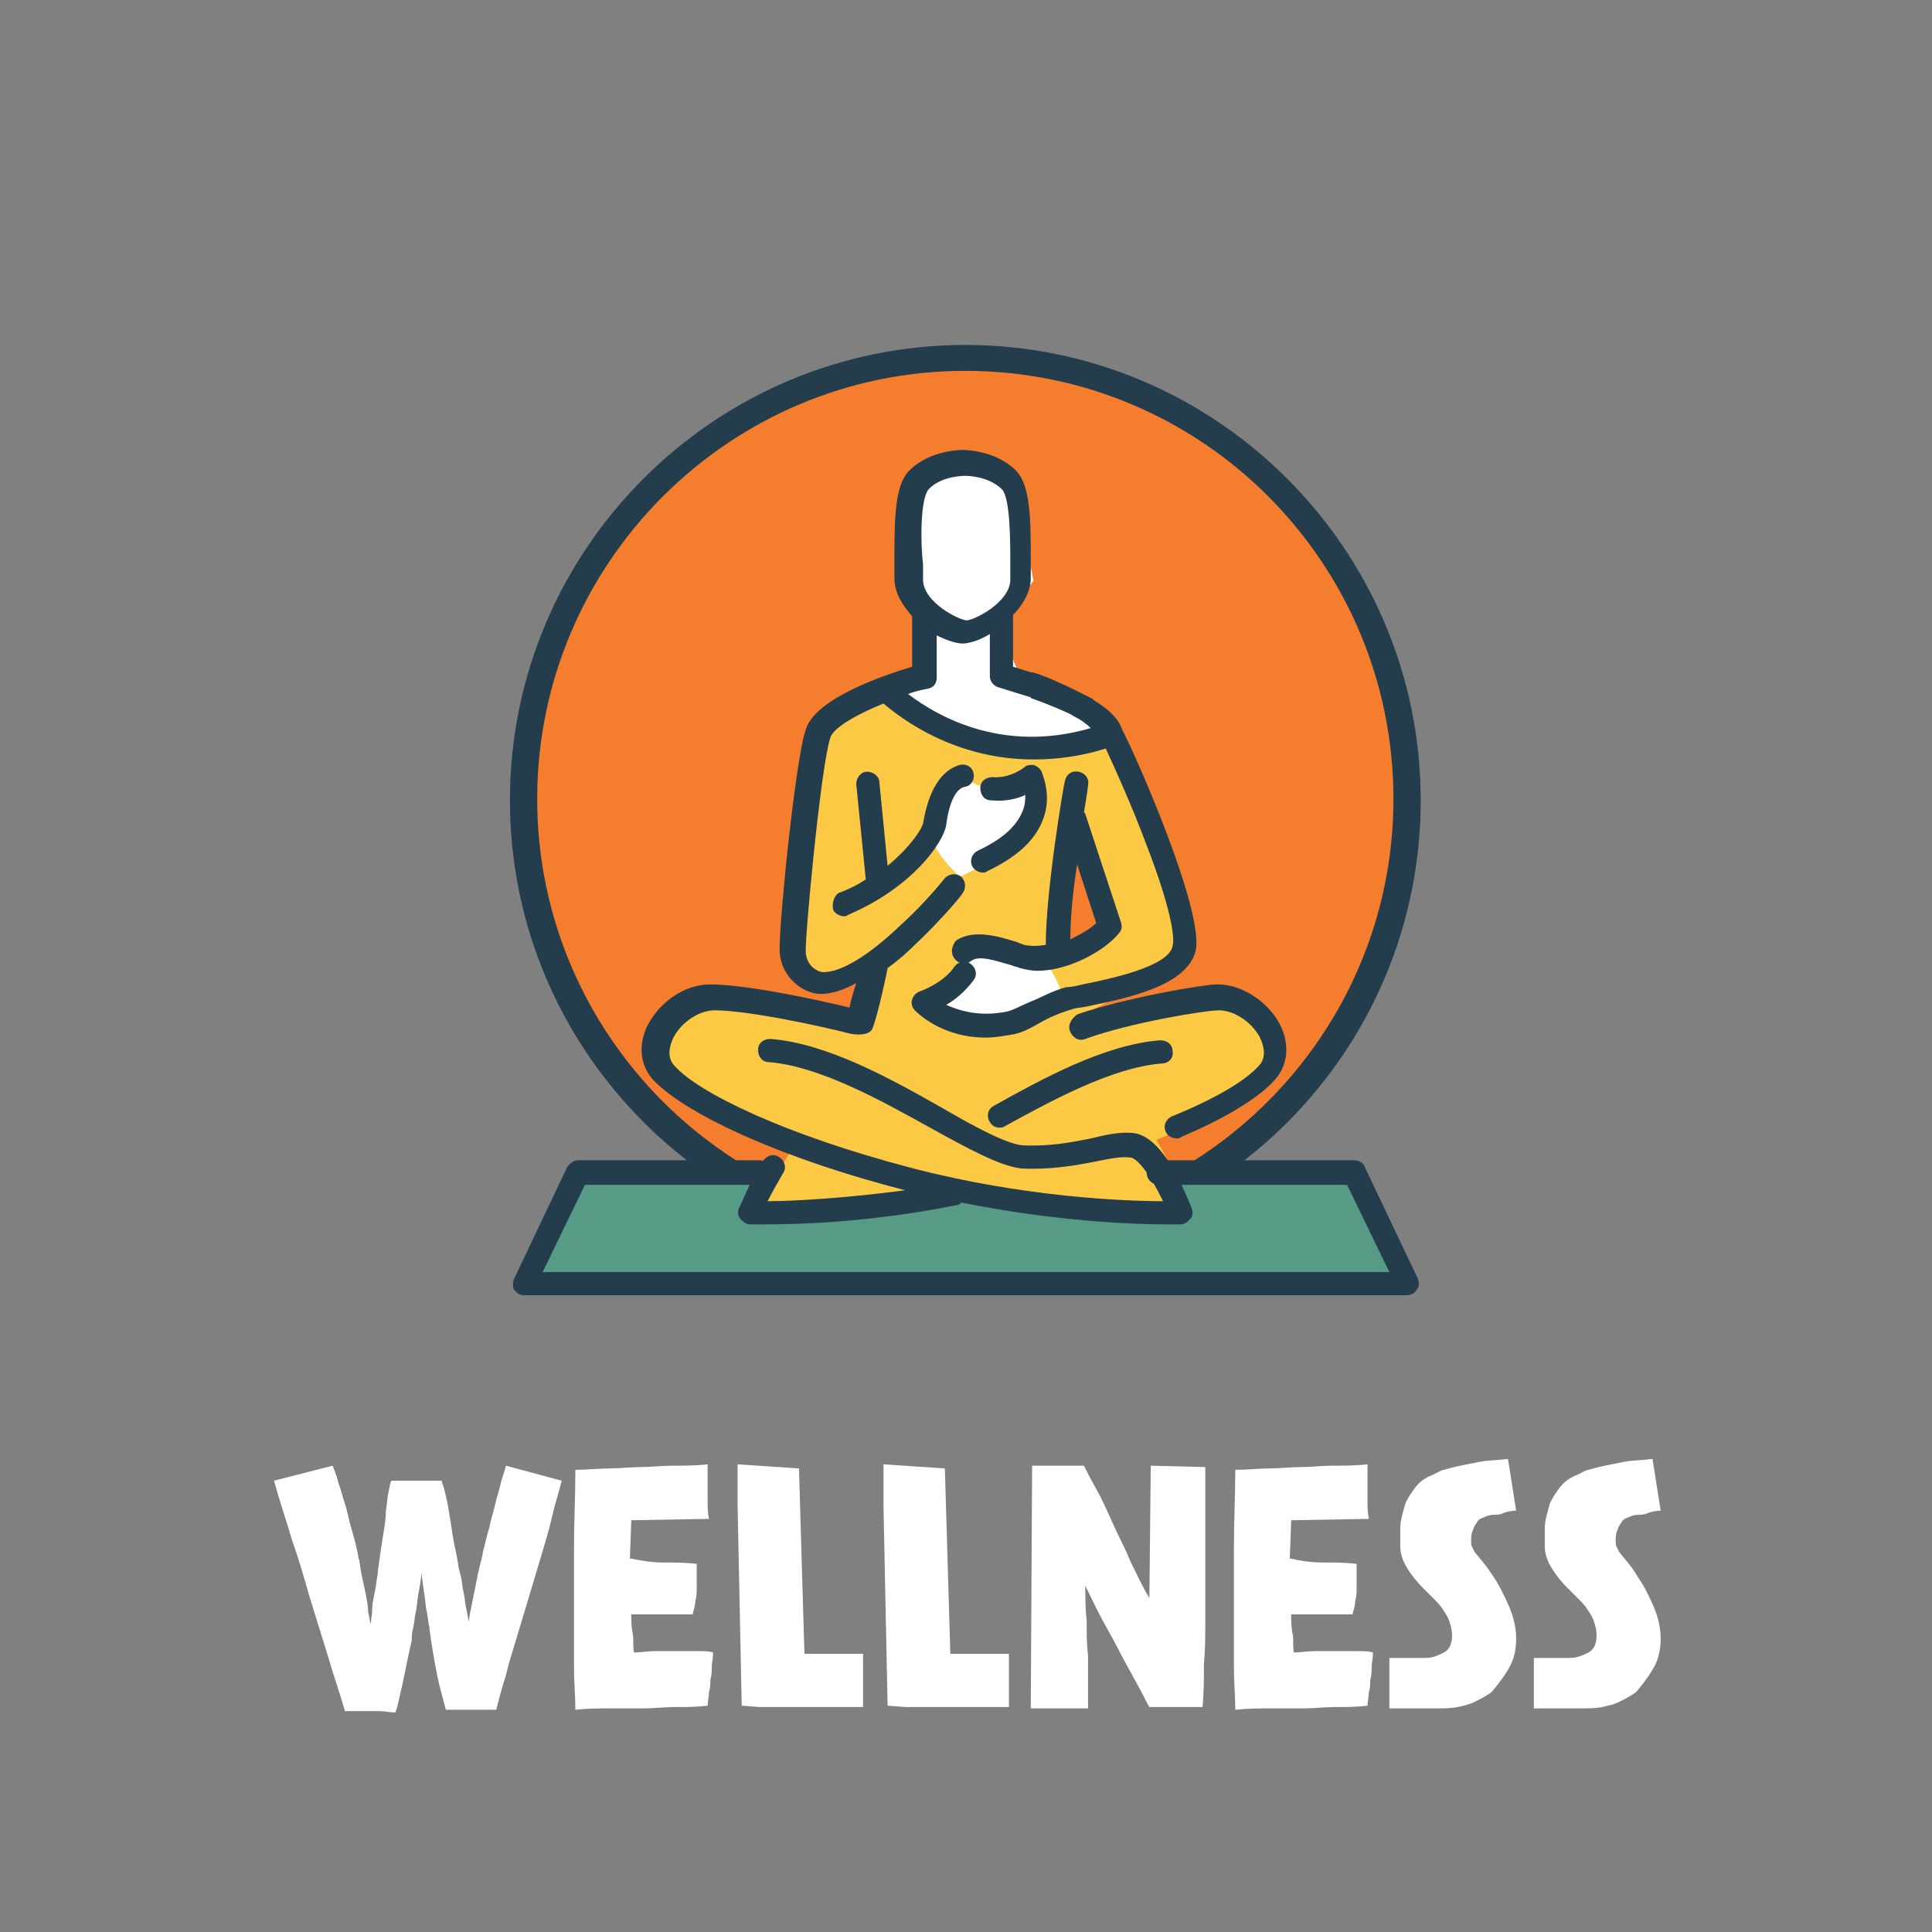 <?xml version="1.0" encoding="utf-8"?>
<!-- Generator: Adobe Illustrator 26.5.0, SVG Export Plug-In . SVG Version: 6.00 Build 0)  -->
<svg version="1.1" id="Layer_1" xmlns="http://www.w3.org/2000/svg" xmlns:xlink="http://www.w3.org/1999/xlink" x="0px" y="0px"
	 viewBox="0 0 141.7 141.7" style="enable-background:new 0 0 141.7 141.7;" xml:space="preserve">
<rect x="0" y="0" width="141.7" height="141.7" fill="#808080" stroke="none"/>
<style type="text/css">
	.st0{fill:#FFFFFF;}
	.st1{fill:#F57E2E;}
	.st2{fill:#233D4D;}
	.st3{fill:#579C87;}
	.st4{fill:#FCCA46;}
	.st5{fill:#579B86;}
	.st6{fill:#FCC945;}
</style>
<g>
	<g>
		<circle class="st1" cx="70.8" cy="58.6" r="32.4"/>
		<path class="st2" d="M70.8,92.1c-18.4,0-33.4-15-33.4-33.4s15-33.4,33.4-33.4s33.4,15,33.4,33.4S89.3,92.1,70.8,92.1z M70.8,27.2
			c-17.3,0-31.4,14.1-31.4,31.4s14.1,31.4,31.4,31.4s31.4-14.1,31.4-31.4S88.2,27.2,70.8,27.2z"/>
	</g>
	<g>
		<path class="st0" d="M32.6,109.3c0.1,0.4,0.2,0.8,0.3,1.4s0.2,1.2,0.3,1.9c0.1,0.7,0.3,1.4,0.4,2.1c0,0.2,0.1,0.5,0.2,0.9
			c0.1,0.4,0.1,0.8,0.2,1.2c0.1,0.4,0.1,0.8,0.2,1.2c0.1,0.4,0.1,0.7,0.2,0.9c0-0.3,0.1-0.7,0.2-1.2c0.1-0.5,0.2-1,0.3-1.5
			s0.2-1,0.3-1.4c0.1-0.4,0.2-0.7,0.2-0.9c0.2-0.7,0.3-1.3,0.5-1.9c0.1-0.6,0.3-1.1,0.4-1.6c0.1-0.5,0.3-1,0.4-1.5s0.3-0.9,0.4-1.4
			l4.1,1.1c-0.2,0.8-0.5,1.7-0.7,2.6s-0.5,1.9-0.8,2.9c-0.3,1-0.6,2-0.9,3c-0.3,1-0.6,2-0.9,3s-0.6,1.9-0.8,2.8
			c-0.3,0.9-0.5,1.7-0.7,2.5c-0.3,0-0.5,0-0.7,0h-0.5c-0.2,0-0.4,0-0.6,0s-0.3,0-0.5,0c-0.2,0-0.4,0-0.6,0c-0.2,0-0.5,0-0.8,0
			c-0.1-0.4-0.3-1.1-0.5-1.9c-0.2-0.9-0.4-2-0.6-3.3c0-0.2-0.1-0.5-0.1-0.8c-0.1-0.4-0.1-0.7-0.2-1.2c-0.1-0.4-0.1-0.9-0.2-1.4
			l-0.2-1.5c0,0.5-0.1,1-0.2,1.5c-0.1,0.5-0.1,1-0.2,1.4c-0.1,0.4-0.1,0.8-0.2,1.2c-0.1,0.4-0.1,0.6-0.1,0.9
			c-0.3,1.3-0.5,2.4-0.7,3.3c-0.2,0.8-0.3,1.5-0.5,2c-0.4,0-0.8-0.1-1.1-0.1c-0.4,0-0.7,0-1,0c-0.3,0-0.6,0-1,0h-0.3
			c-0.1,0-0.2,0-0.3,0c-0.4-1.4-0.9-2.8-1.3-4.2l-1.3-4.2c-0.4-1.4-0.8-2.8-1.3-4.2c-0.4-1.4-0.9-2.8-1.3-4.3l4.3-1.1
			c0.1,0.3,0.3,0.7,0.4,1.2c0.2,0.5,0.3,1,0.5,1.6c0.2,0.6,0.3,1.3,0.5,1.9c0.2,0.7,0.4,1.4,0.5,2.1c0.1,0.2,0.1,0.6,0.2,1.1
			c0.1,0.5,0.2,0.9,0.3,1.4c0.1,0.5,0.2,1,0.2,1.4c0.1,0.4,0.1,0.7,0.2,0.9c0-0.3,0.1-0.7,0.1-1.1c0-0.4,0.1-0.8,0.2-1.3
			c0.1-0.4,0.1-0.8,0.2-1.2c0-0.4,0.1-0.7,0.1-0.9c0.1-0.7,0.2-1.4,0.3-2c0.1-0.6,0.2-1.2,0.2-1.8c0.1-0.5,0.1-1,0.2-1.4
			c0.1-0.4,0.1-0.6,0.2-0.8l3.7,0C32.4,108.7,32.5,108.9,32.6,109.3z"/>
		<path class="st0" d="M48.7,114.6c0.8,0,1.6,0,2.4,0.1c0,0.4,0,0.7,0,1c0,0.3,0,0.6,0,0.8s0,0.6-0.1,0.9c0,0.3-0.1,0.6-0.2,1
			l-4.5,0c0,0.5,0,0.9,0.1,1.4s0,0.9,0.1,1.4c0.5,0,1-0.1,1.5-0.1c0.5,0,1.1,0,1.6,0c0.5,0,1,0,1.5,0c0.5,0,0.9,0,1.2,0.1
			c0,0.4-0.1,0.8-0.1,1.1c0,0.3,0,0.6-0.1,0.9c0,0.3,0,0.6-0.1,0.9c0,0.3-0.1,0.7-0.1,1c-0.8,0.1-1.6,0.1-2.4,0.1
			c-0.8,0-1.5,0.1-2.3,0.1c-0.8,0-1.6,0-2.4,0c-0.8,0-1.7,0-2.6,0.1c0-1-0.1-2-0.1-3.1c0-1,0-2,0-3.1c0-1.9,0-3.8,0-5.7
			c0-1.9,0.1-3.8,0.1-5.7c0.9,0,1.8-0.1,2.5-0.1c0.8,0,1.5-0.1,2.3-0.1c0.7,0,1.5-0.1,2.3-0.1c0.8,0,1.7,0,2.6-0.1c0,0.4,0,0.7,0,1
			c0,0.3,0,0.6,0,0.9c0,0.3,0,0.6,0,0.9c0,0.3,0,0.7,0.1,1.2l-5.7,0.1l-0.1,2.8C47.2,114.5,47.9,114.6,48.7,114.6z"/>
		<path class="st0" d="M58.6,107.7l0.4,13.6c0.3,0,0.6,0,0.9,0c0.3,0,0.6,0,1,0s0.7,0,1.1,0c0.4,0,0.8,0,1.3,0c0,0.5,0,0.9,0,1.2
			v1.8c0,0.3,0,0.6,0,0.9l-7.6,0l-1.3-0.1l-0.3-14.6l0-3.1L58.6,107.7z"/>
		<path class="st0" d="M69.3,107.7l0.4,13.6c0.3,0,0.6,0,0.9,0c0.3,0,0.6,0,1,0s0.7,0,1.1,0c0.4,0,0.8,0,1.3,0c0,0.5,0,0.9,0,1.2
			v1.8c0,0.3,0,0.6,0,0.9l-7.6,0l-1.3-0.1l-0.3-14.6l0-3.1L69.3,107.7z"/>
		<path class="st0" d="M79.7,118.9c0,0.9,0,1.7,0.1,2.5c0,0.8,0,1.6,0,2.3c0,0.7,0,1.2,0,1.6h-4.2l0.1-17.8h3.8
			c0.2,0.4,0.5,1,0.9,1.7c0.4,0.7,0.8,1.6,1.2,2.5c0.4,0.9,0.9,1.8,1.3,2.8c0.5,1,0.9,1.9,1.4,2.7l0.1-9.7l4,0.1c0,1,0,2,0,2.9v2.7
			c0,1,0,1.9,0,2.9c0,1,0,1.9,0,2.9c0,1,0,2-0.1,3c0,1,0,2.1-0.1,3.2c-0.3,0-0.6,0-0.8,0c-0.2,0-0.5,0-0.7,0c-0.4,0-0.8,0-1.1,0
			c-0.3,0-0.7,0-1.3,0c-0.2-0.3-0.4-0.8-0.8-1.5l-1.2-2.2c-0.4-0.8-0.9-1.7-1.4-2.6c-0.5-0.9-0.9-1.8-1.3-2.6
			C79.6,117.2,79.6,118,79.7,118.9z"/>
		<path class="st0" d="M97.1,114.6c0.8,0,1.6,0,2.4,0.1c0,0.4,0,0.7,0,1c0,0.3,0,0.6,0,0.8s0,0.6-0.1,0.9c0,0.3-0.1,0.6-0.2,1
			l-4.5,0c0,0.5,0,0.9,0.1,1.4s0,0.9,0.1,1.4c0.5,0,1-0.1,1.5-0.1c0.5,0,1.1,0,1.6,0c0.5,0,1,0,1.5,0c0.5,0,0.9,0,1.2,0.1
			c0,0.4-0.1,0.8-0.1,1.1c0,0.3,0,0.6-0.1,0.9c0,0.3,0,0.6-0.1,0.9c0,0.3-0.1,0.7-0.1,1c-0.8,0.1-1.6,0.1-2.4,0.1
			c-0.8,0-1.5,0.1-2.3,0.1c-0.8,0-1.6,0-2.4,0c-0.8,0-1.7,0-2.6,0.1c0-1-0.1-2-0.1-3.1c0-1,0-2,0-3.1c0-1.9,0-3.8,0-5.7
			c0-1.9,0.1-3.8,0.1-5.7c0.9,0,1.8-0.1,2.5-0.1c0.8,0,1.5-0.1,2.3-0.1s1.5-0.1,2.3-0.1c0.8,0,1.7,0,2.6-0.1c0,0.4,0,0.7,0,1
			c0,0.3,0,0.6,0,0.9c0,0.3,0,0.6,0,0.9c0,0.3,0,0.7,0.1,1.2l-5.7,0.1l-0.1,2.8C95.5,114.5,96.2,114.6,97.1,114.6z"/>
		<path class="st0" d="M110.9,118.4c0.2,0.6,0.3,1.2,0.3,1.8c0,0.6-0.1,1.3-0.4,1.9c-0.3,0.6-0.8,1.3-1.4,2
			c-0.4,0.3-0.8,0.5-1.2,0.7c-0.4,0.2-0.8,0.3-1.3,0.4c-0.5,0.1-1,0.1-1.7,0.1c-0.6,0-1.4,0-2.2,0h-1.1l0-3.7c0.2,0,0.5,0,0.7,0
			s0.5,0,0.8,0c0.3,0,0.6,0,0.9,0c0.3,0,0.6,0,0.9-0.1s0.5-0.2,0.7-0.3c0.2-0.1,0.4-0.3,0.5-0.6c0.1-0.3,0.1-0.5,0.1-0.7
			c0-0.3-0.1-0.7-0.2-1c-0.1-0.3-0.3-0.6-0.5-0.9c-0.2-0.3-0.4-0.5-0.7-0.8c-0.2-0.2-0.5-0.5-0.7-0.7c-0.5-0.5-0.9-1-1.2-1.5
			s-0.5-1-0.5-1.6c0-0.2,0-0.3,0-0.5s0-0.3,0-0.5c0-0.4,0-0.7,0.1-1.1c0.1-0.4,0.2-0.8,0.3-1.1c0.2-0.4,0.4-0.7,0.7-1.1
			c0.3-0.4,0.7-0.7,1.2-0.9c0.3-0.1,0.5-0.3,0.9-0.4s0.7-0.2,1.2-0.3s1-0.2,1.5-0.3c0.6-0.1,1.3-0.1,2-0.2l0.6,3.8
			c-0.4,0-0.8,0.1-1,0.2s-0.5,0.1-0.7,0.1c-0.2,0-0.5,0.1-0.7,0.2c-0.3,0.1-0.4,0.2-0.5,0.4c-0.1,0.1-0.2,0.3-0.3,0.6
			c-0.1,0.2-0.1,0.5-0.1,0.7c0,0.2,0,0.4,0.1,0.5c0.1,0.2,0.1,0.3,0.3,0.5c0.3,0.4,0.7,0.8,1,1.3c0.3,0.4,0.6,0.9,0.8,1.3
			C110.4,117.2,110.7,117.8,110.9,118.4z"/>
		<path class="st0" d="M121.5,118.4c0.2,0.6,0.3,1.2,0.3,1.8c0,0.6-0.1,1.3-0.4,1.9c-0.3,0.6-0.8,1.3-1.4,2
			c-0.4,0.3-0.8,0.5-1.2,0.7c-0.4,0.2-0.8,0.3-1.3,0.4c-0.5,0.1-1,0.1-1.7,0.1c-0.6,0-1.4,0-2.2,0h-1.1l0-3.7c0.2,0,0.5,0,0.7,0
			s0.5,0,0.8,0c0.3,0,0.6,0,0.9,0c0.3,0,0.6,0,0.9-0.1s0.5-0.2,0.7-0.3c0.2-0.1,0.4-0.3,0.5-0.6c0.1-0.3,0.1-0.5,0.1-0.7
			c0-0.3-0.1-0.7-0.2-1c-0.1-0.3-0.3-0.6-0.5-0.9c-0.2-0.3-0.4-0.5-0.7-0.8c-0.2-0.2-0.5-0.5-0.7-0.7c-0.5-0.5-0.9-1-1.2-1.5
			c-0.3-0.5-0.5-1-0.5-1.6c0-0.2,0-0.3,0-0.5s0-0.3,0-0.5c0-0.4,0-0.7,0.1-1.1c0.1-0.4,0.2-0.8,0.3-1.1c0.2-0.4,0.4-0.7,0.7-1.1
			c0.3-0.4,0.7-0.7,1.2-0.9c0.3-0.1,0.5-0.3,0.9-0.4s0.7-0.2,1.2-0.3s1-0.2,1.5-0.3c0.6-0.1,1.3-0.1,2-0.2l0.6,3.8
			c-0.4,0-0.8,0.1-1,0.2s-0.5,0.1-0.7,0.1c-0.2,0-0.5,0.1-0.7,0.2c-0.3,0.1-0.4,0.2-0.5,0.4c-0.1,0.1-0.2,0.3-0.3,0.6
			c-0.1,0.2-0.1,0.5-0.1,0.7c0,0.2,0,0.4,0.1,0.5c0.1,0.2,0.1,0.3,0.3,0.5c0.3,0.4,0.7,0.8,1,1.3s0.6,0.9,0.8,1.3
			C121,117.2,121.3,117.8,121.5,118.4z"/>
	</g>
	<g>
		<path class="st0" d="M67.2,35.8l-0.4,7.8c0,0,1.7,4.2,1.6,4.3c-0.1,0.1-2.4,2.5-2.4,2.5l-1.6,26.3l16.3-0.3l-3.8-7l4.1-15.9
			l-6.4-4.4l-1.3-3.2l2.5-3.3l-1.3-6.8l-3.7-2.2L67.2,35.8z"/>
		<polygon class="st5" points="99.2,86.2 42.7,86.3 39.6,93.6 102.6,93.6 		"/>
		<g>
			<g>
				<g>
					<g>
						<path class="st6" d="M91.5,73.2c-2.6-1.3-8.4,0.8-12.5,1.4c4.8-2.1,8.6-5.6,8.2-7c-0.7-2.7-4.6-12.5-5.4-14.8
							c0,0-7.4,4.7-16.2-1.6c-1.6,0.6-4.9,1.5-5.3,2.7c-0.5,1.6-2.4,10.9-1.8,15.5c0.2,1.7,1.5,2.4,2.5,2.3c0.8-0.1,2.2-0.6,3.6-1.1
							c-0.3,1.4-0.8,2.8-1.2,4c0,0-7.2-2.3-11.3-1.4c-3.5,1-3.8,4.5-2.8,5.6c1.3,1.5,4.6,3.3,9.1,5l-1.2,1.9c-1,1.4-1.7,3.3-1.7,3.3
							s5.4-0.2,13.9-1.8c0,0,7.5,2.2,16.9,1.8c0.4,0,0.7-0.4,0.6-0.8c-0.4-1.1-1.2-3.2-2.1-4.6c1.2-0.5,2-0.8,2-0.8
							c3.2-1.4,5.6-2.8,6.6-4C93.9,78.1,94.1,74.5,91.5,73.2z M68.4,60.9c0.4-1.2,0.9-3.1,2.3-4.1c1.7,2.3,4.7-0.6,4.9,0.2
							c0.8,4.9-5.2,7.3-5.2,7.3S68,62.2,68.4,60.9z M68.4,74.1c3.7-2.9,1.9-3.7,2.8-4.4c2.2-0.6,5.4,0.7,5.4,0.7s1.6,2.3,1.2,2.9
							C77.5,73.9,72.6,76.8,68.4,74.1z M77.7,69.5c-0.3-4.7,1.2-10.1,1.2-10.1s1.3,4.8,2.2,7.5C81.3,67.3,79.1,68.7,77.7,69.5z"/>
					</g>
				</g>
				<g>
					<path class="st2" d="M104,93.8l-3.9-8.2c-0.1-0.3-0.4-0.5-0.8-0.5H85c-0.5,0-0.9,0.4-0.9,0.9c0,0.5,0.4,0.9,0.9,0.9h13.8
						l3.1,6.4H39.8l3.1-6.4h12.8c0.5,0,0.9-0.4,0.9-0.9c0-0.5-0.4-0.9-0.9-0.9H42.4c-0.3,0-0.6,0.2-0.8,0.5l-3.9,8.2
						c-0.1,0.3-0.1,0.6,0,0.8c0.2,0.2,0.4,0.4,0.7,0.4h64.8c0.3,0,0.6-0.2,0.7-0.4C104.1,94.4,104.1,94.1,104,93.8z"/>
					<path class="st2" d="M78.5,75.7c0.2,0.4,0.6,0.7,1.1,0.5c3.3-1.2,8.8-2.1,9.8-2.1c1.2,0,2.6,1,3.1,2.2c0.2,0.5,0.4,1.3-0.2,1.9
						c-1,1.1-3.2,2.4-6.4,3.7c-0.4,0.2-0.6,0.7-0.4,1.1c0.1,0.3,0.5,0.5,0.8,0.5c0.1,0,0.2,0,0.3-0.1c2.4-1,5.5-2.6,6.9-4.2
						c0.9-1,1.1-2.4,0.5-3.8c-0.8-1.8-2.8-3.2-4.7-3.2c-1.1,0-6.8,1-10.3,2.2C78.5,74.8,78.3,75.2,78.5,75.7z"/>
					<path class="st2" d="M86,77.1c0-0.5-0.4-0.8-0.9-0.8c-4.1,0.3-8.8,2.9-12.2,4.8c-0.4,0.2-0.6,0.7-0.3,1.2
						c0.2,0.3,0.4,0.4,0.7,0.4c0.1,0,0.3,0,0.4-0.1c3.3-1.8,7.8-4.3,11.5-4.6C85.7,78,86.1,77.6,86,77.1z"/>
					<path class="st2" d="M71.7,62.4c-0.4,0.2-0.6,0.7-0.4,1.1c0.1,0.3,0.5,0.5,0.8,0.5c0.1,0,0.2,0,0.3-0.1c2.1-1,3.5-2.2,4.1-3.8
						c0.7-1.8-0.1-3.4-0.1-3.5c-0.1-0.2-0.3-0.4-0.6-0.5c-0.3,0-0.5,0-0.7,0.2c0,0-1,0.8-2.3,0.7c-0.5,0-0.9,0.3-0.9,0.8
						c0,0.5,0.3,0.9,0.8,0.9c1,0.1,1.9-0.1,2.5-0.4c0,0.3,0,0.7-0.2,1.2C74.5,60.7,73.4,61.6,71.7,62.4z"/>
					<path class="st2" d="M61.1,66.7c0.1,0.3,0.5,0.5,0.8,0.5c0.1,0,0.2,0,0.3-0.1c4.7-2,7-5.3,7.2-6.6c0.2-1.6,0.7-2.7,1.4-2.8
						c0.5-0.1,0.7-0.6,0.6-1c-0.1-0.5-0.6-0.7-1-0.6c-1.4,0.4-2.3,1.9-2.7,4.3c-0.1,0.4-0.9,1.7-2.6,3.1l-0.6-6.1
						c0-0.5-0.5-0.8-0.9-0.8c-0.5,0-0.8,0.5-0.8,0.9l0.7,7c-0.6,0.4-1.2,0.7-2,1C61.2,65.7,61,66.2,61.1,66.7z"/>
					<path class="st2" d="M66.4,87.3c-4.6,0.6-8.3,0.8-10.1,0.8c0.3-0.6,0.7-1.3,1.1-2c0.3-0.4,0.2-0.9-0.2-1.2
						c-0.4-0.3-0.9-0.2-1.2,0.2c-1,1.5-1.7,3.4-1.8,3.5c-0.1,0.3-0.1,0.5,0.1,0.8c0.2,0.2,0.4,0.4,0.7,0.4c0.1,0,0.4,0,1.1,0
						c2.2,0,7.5-0.1,14-1.4c0.2,0,0.3-0.1,0.4-0.2c7,1.4,12.7,1.6,15,1.6c0.6,0,1,0,1.1,0c0.3,0,0.5-0.2,0.7-0.4
						c0.2-0.2,0.2-0.5,0.1-0.8c-0.5-1.2-2.1-5.3-4.3-5.5c-0.9-0.1-1.9,0.1-3.1,0.4c-1.5,0.3-3.1,0.6-5,0.5c-1.2-0.1-3.6-1.4-6-2.8
						c-3.7-2.1-8.4-4.7-12.5-5c-0.5,0-0.9,0.3-0.9,0.8c0,0.5,0.3,0.9,0.8,0.9c3.7,0.3,8.2,2.8,11.8,4.8c2.9,1.6,5.1,2.8,6.7,3
						c2.1,0.1,3.9-0.2,5.4-0.5c1-0.2,1.9-0.4,2.6-0.3c0.5,0,1.5,1.3,2.4,3.2c-2.8,0-10.2-0.3-18.3-2.4c-9.6-2.5-15.8-5.6-17.5-7.5
						c-0.6-0.6-0.4-1.4-0.2-1.9c0.5-1.2,1.9-2.2,3.1-2.2c2.5,0,8,1.2,9.9,1.7c0.4,0.1,1.5,0.2,1.7-0.4c0.4-1,1.1-4.3,1.1-4.4
						c0.7-0.5,1.4-1.1,2.1-1.8c1.9-1.8,3.4-3.6,3.4-3.7c0.3-0.4,0.2-0.9-0.1-1.2c-0.4-0.3-0.9-0.2-1.2,0.1c0,0-1.4,1.8-3.3,3.5
						c-2.3,2.2-4.3,3.4-5.6,3.4c0,0,0,0,0,0c-0.4,0-1.2-0.4-1.3-1.4c-0.1-0.9,1.1-13.7,1.8-15.8c0.2-0.7,1.9-1.7,3.9-2.5
						c1.3,1.1,5.2,4.1,11,4.1c1.6,0,3.4-0.2,5.3-0.8c0.7,1.5,2,4.4,3,7.1c1.7,4.4,2.1,6.7,1.9,7.4c-0.3,1.5-4.6,2.4-6.6,2.8
						c-0.4,0.1-0.8,0.2-1.2,0.2c0,0,0,0,0,0c-1.1,0.3-1.9,0.8-2.7,1.1c-0.7,0.3-1.2,0.6-1.7,0.7c-2,0.4-3.5-0.1-4.4-0.5
						c0.7-0.4,1.4-1,2-1.8c0.3-0.4,0.2-0.9-0.2-1.2c-0.4-0.3-0.9-0.2-1.2,0.2c-0.8,1.2-2.5,1.8-2.5,1.8c-0.3,0.1-0.5,0.3-0.6,0.6
						c-0.1,0.3,0,0.6,0.2,0.8c0.1,0.1,1.9,2,5.2,2c0.6,0,1.2-0.1,1.8-0.2c0.8-0.1,1.5-0.5,2.2-0.9c0.7-0.4,1.4-0.7,2.4-1
						c0.3-0.1,0.7-0.1,1.1-0.2c2.9-0.6,7.3-1.5,7.9-4.1c0.6-2.9-4.3-14.1-5.4-16.2c-0.3-0.9-1.2-1.7-2.7-2.5
						c-0.4-0.2-0.9-0.1-1.2,0.3c-0.2,0.4-0.1,0.9,0.3,1.2c0.6,0.3,1,0.6,1.3,0.9c-6.5,1.9-11.3-0.9-13.4-2.5c0.5-0.2,1-0.3,1.5-0.4
						c0.4-0.1,0.6-0.4,0.6-0.8l0-3.1c0.8,0.4,1.5,0.6,1.9,0.6c0.4,0,1.2-0.2,2-0.7l0,3.1c0,0.4,0.3,0.7,0.6,0.8c0,0,1.3,0.4,2.9,0.9
						c0.1,0,0.2,0.1,0.3,0.1c0.3,0,0.7-0.2,0.8-0.6c0.2-0.4-0.1-0.9-0.5-1.1c-1-0.4-1.8-0.6-2.4-0.8l0-3.8c0.7-0.7,1.3-1.7,1.3-2.7
						c0-0.3,0-0.7,0-1.1c0-3.2,0-5.7-1.1-6.8c-1.5-1.5-3.8-1.5-3.9-1.5c-0.1,0-2.4,0-3.9,1.5c-1.1,1.1-1.1,3.6-1.1,6.8
						c0,0.4,0,0.8,0,1.1c0,1.1,0.6,2,1.3,2.8l0,3.7c-2,0.6-7.1,2.3-7.8,4.6c-0.8,2.3-2.1,15.5-1.9,16.5c0.2,1.8,1.8,2.9,3,2.9
						c0,0,0,0,0,0c0.8,0,1.7-0.3,2.6-0.8c-0.2,0.6-0.4,1.3-0.5,1.8c-2-0.5-7.5-1.7-10.2-1.7c-1.9,0-3.8,1.3-4.7,3.2
						c-0.6,1.4-0.4,2.8,0.5,3.8C50.5,81.9,57.8,85.1,66.4,87.3z M68.1,35.9c0.9-1,2.6-1,2.7-1c0.1,0,1.7,0,2.7,1
						c0.6,0.7,0.6,3.8,0.6,5.5c0,0.4,0,0.8,0,1.1c0,1.7-2.7,3-3.2,3c-0.5,0-3.2-1.3-3.2-3c0-0.3,0-0.7,0-1.1
						C67.5,39.8,67.5,36.6,68.1,35.9z"/>
					<path class="st2" d="M70,70.3c0.3,0.4,0.8,0.5,1.2,0.2c0.6-0.5,1.9,0,3,0.3c0.2,0.1,0.4,0.1,0.6,0.2c0.4,0.1,0.8,0.2,1.3,0.2
						c2.3,0,5-1.5,6-2.8c0.2-0.2,0.2-0.5,0.1-0.8l-2.6-7.9c0,0,0-0.1-0.1-0.1c0.2-1.2,0.3-1.9,0.3-2c0.1-0.5-0.2-0.9-0.7-1
						c-0.5-0.1-0.9,0.2-1,0.7c-0.1,0.3-1.4,8.1-1.4,12c-0.6,0.1-1.1,0.1-1.6,0c-0.2-0.1-0.3-0.1-0.5-0.2c-1.3-0.4-3.2-1-4.5-0.1
						C69.8,69.4,69.7,69.9,70,70.3z M79,63.4l1.4,4.3c-0.4,0.4-1.1,0.8-1.9,1.2C78.5,67.3,78.7,65.3,79,63.4z"/>
				</g>
			</g>
		</g>
		<path class="st2" d="M75.6,51.2c0,0,3.5,1.2,4.6,2.2v-2.1c0,0-3-1.6-4.5-2L75.6,51.2z"/>
	</g>
</g>
</svg>
